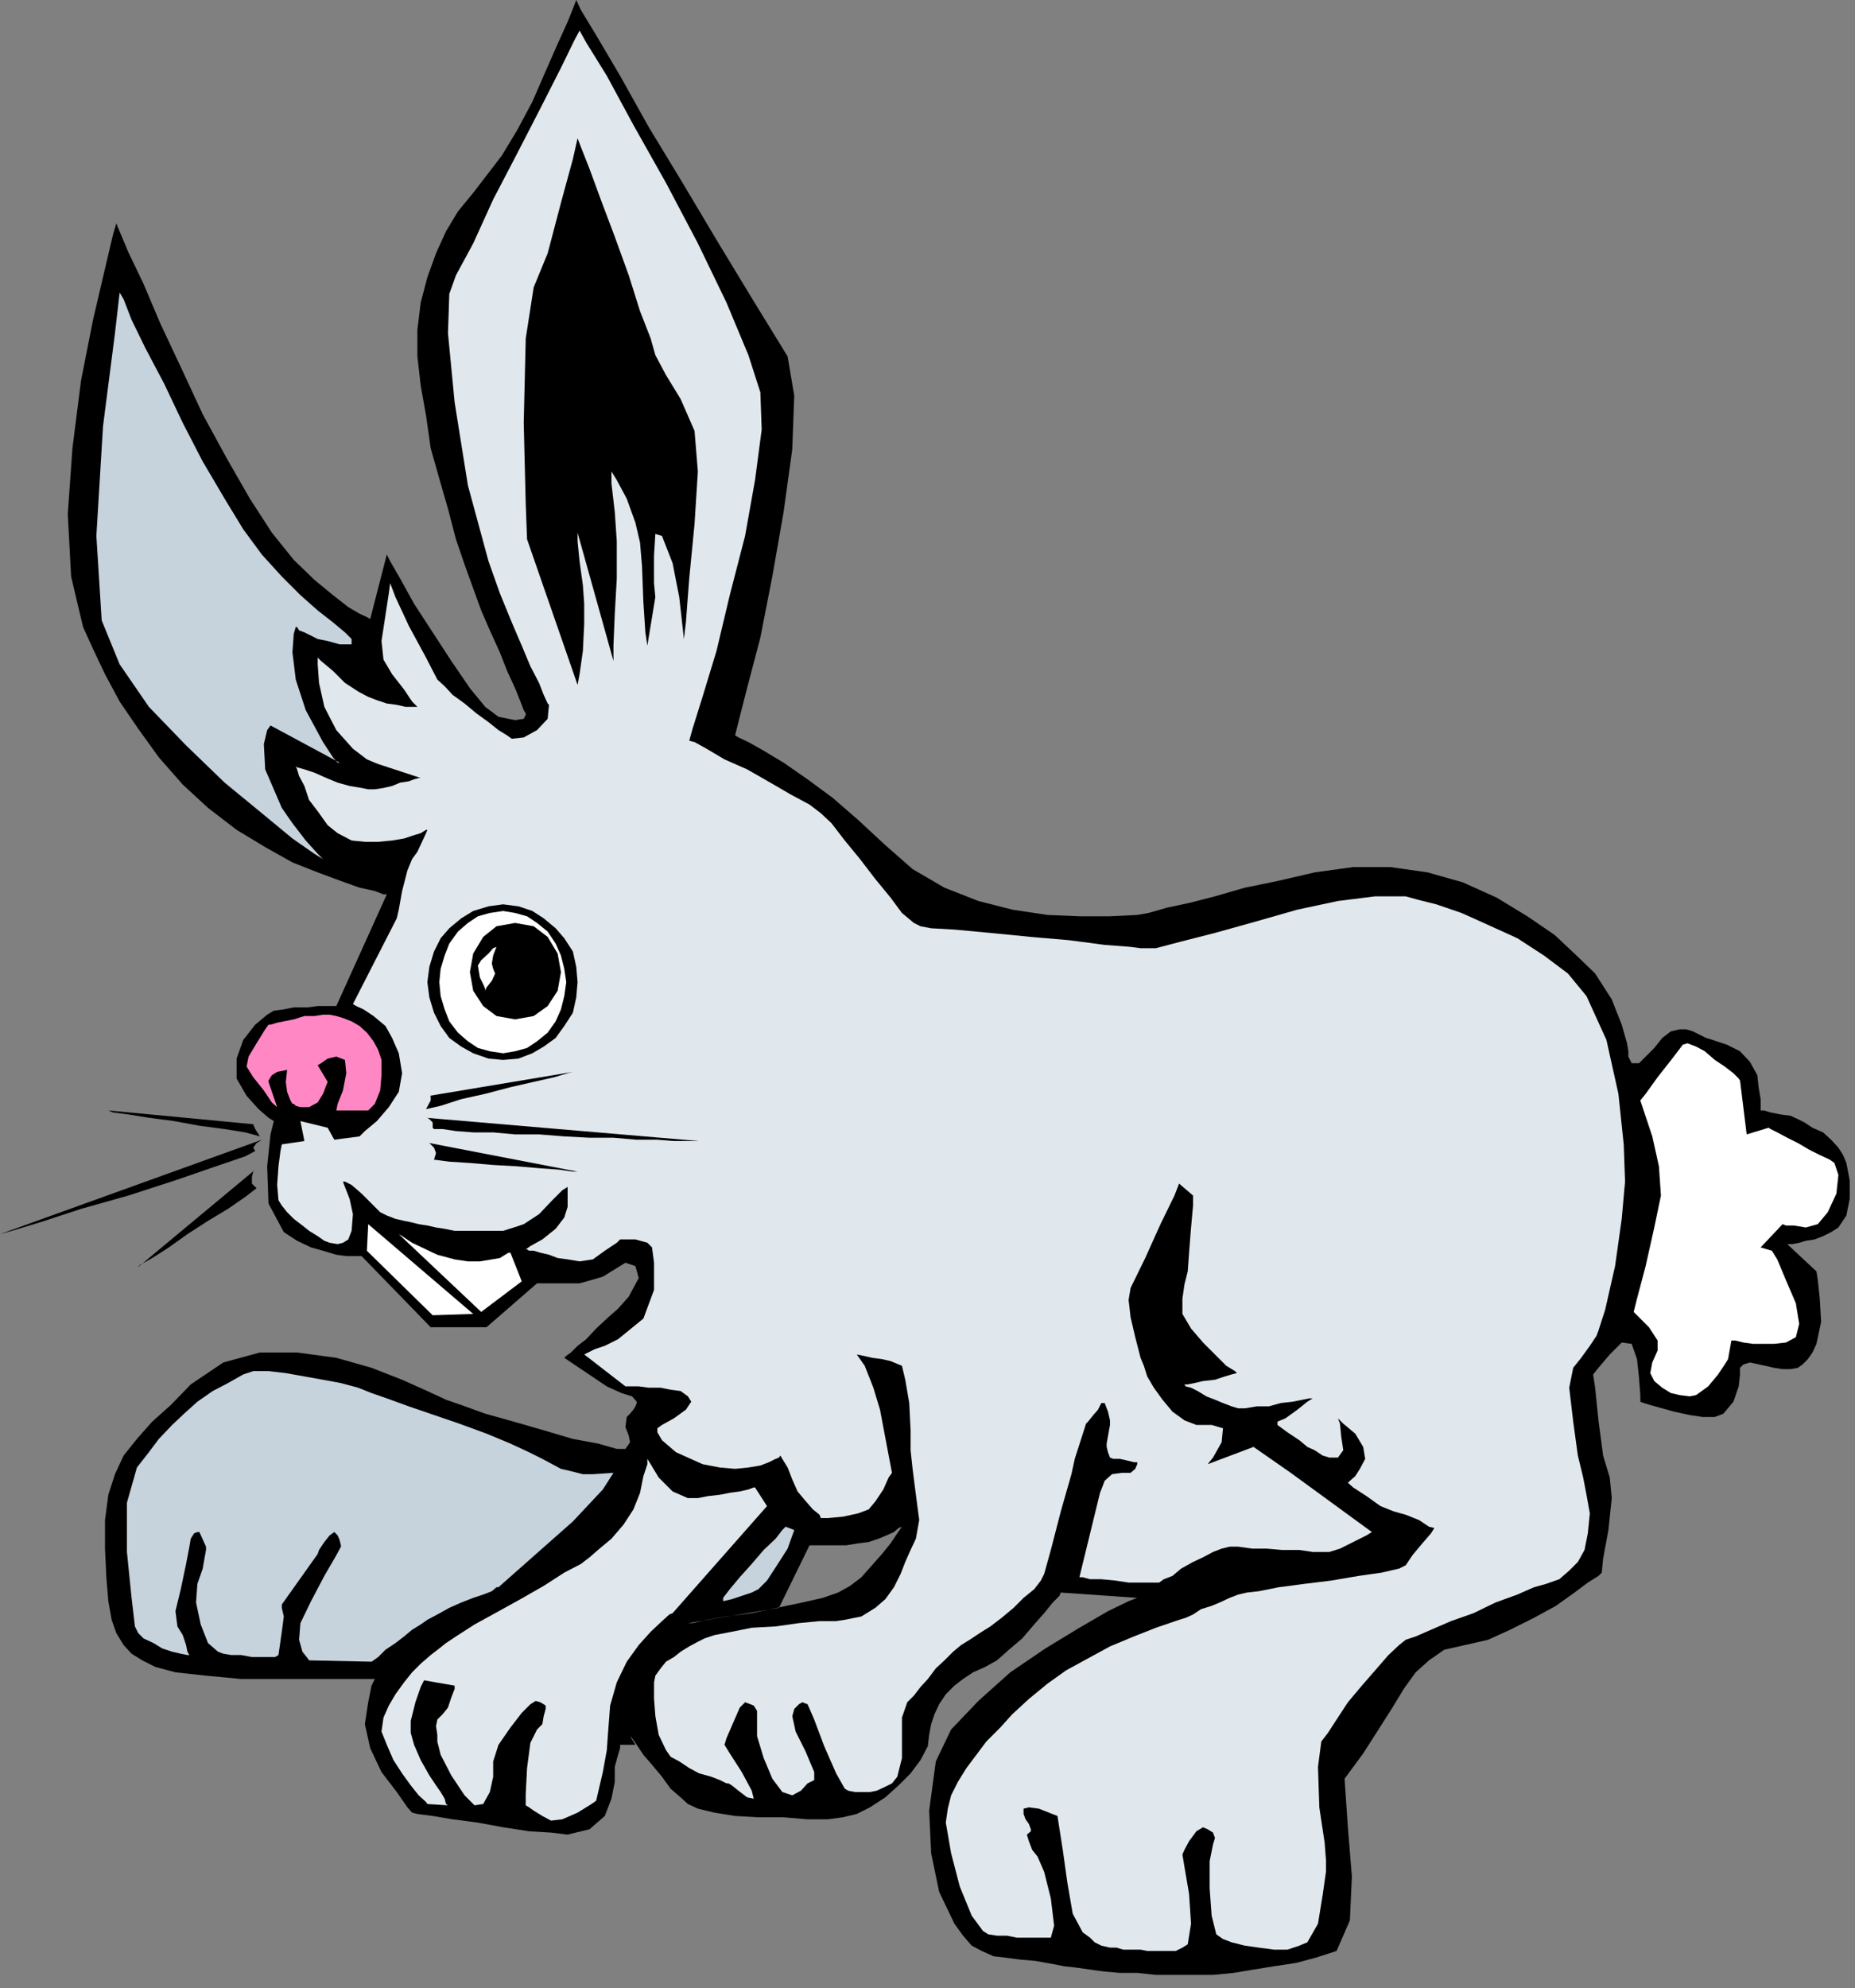 <?xml version="1.0" encoding="UTF-8" standalone="no"?>
<svg
   xmlns:ooo="http://xml.openoffice.org/svg/export"
   xmlns:dc="http://purl.org/dc/elements/1.1/"
   xmlns:cc="http://creativecommons.org/ns#"
   xmlns:rdf="http://www.w3.org/1999/02/22-rdf-syntax-ns#"
   xmlns:svg="http://www.w3.org/2000/svg"
   xmlns="http://www.w3.org/2000/svg"
   xmlns:sodipodi="http://sodipodi.sourceforge.net/DTD/sodipodi-0.dtd"
   xmlns:inkscape="http://www.inkscape.org/namespaces/inkscape"
   version="1.2"
   width="27.91mm"
   height="29.9mm"
   viewBox="0 0 2791 2990"
   preserveAspectRatio="xMidYMid"
   xml:space="preserve"
   id="svg106"
   sodipodi:docname="rabbit9.svg"
   style="fill-rule:evenodd;stroke-width:28.222;stroke-linejoin:round"
   inkscape:version="0.92.5 (2060ec1f9f, 2020-04-08)"><rect x="0" y="0" width="2791" height="2990" fill="#808080" stroke="none"/><sodipodi:namedview
   pagecolor="#ffffff"
   bordercolor="#666666"
   borderopacity="1"
   objecttolerance="10"
   gridtolerance="10"
   guidetolerance="10"
   inkscape:pageopacity="0"
   inkscape:pageshadow="2"
   inkscape:window-width="664"
   inkscape:window-height="487"
   id="namedview108"
   showgrid="false"
   inkscape:zoom="0.2102413"
   inkscape:cx="52.762206"
   inkscape:cy="56.503935"
   inkscape:window-x="0"
   inkscape:window-y="0"
   inkscape:window-maximized="0"
   inkscape:current-layer="svg106" />
 <defs
   class="ClipPathGroup"
   id="defs8">
  <clipPath
   id="presentation_clip_path"
   clipPathUnits="userSpaceOnUse">
   <rect
   x="0"
   y="0"
   width="21000"
   height="29700"
   id="rect2" />
  </clipPath>
  <clipPath
   id="presentation_clip_path_shrink"
   clipPathUnits="userSpaceOnUse">
   <rect
   x="21"
   y="29"
   width="20958"
   height="29641"
   id="rect5" />
  </clipPath>
 </defs>
 <defs
   class="TextShapeIndex"
   id="defs12">
  <g
   ooo:slide="id1"
   ooo:id-list="id3"
   id="g10" />
 </defs>
 <defs
   class="EmbeddedBulletChars"
   id="defs44">
  <g
   id="bullet-char-template-57356"
   transform="matrix(4.8828125e-4,0,0,-4.8828125e-4,0,0)">
   <path
   d="M 580,1141 1163,571 580,0 -4,571 Z"
   id="path14"
   inkscape:connector-curvature="0" />
  </g>
  <g
   id="bullet-char-template-57354"
   transform="matrix(4.8828125e-4,0,0,-4.8828125e-4,0,0)">
   <path
   d="M 8,1128 H 1137 V 0 H 8 Z"
   id="path17"
   inkscape:connector-curvature="0" />
  </g>
  <g
   id="bullet-char-template-10146"
   transform="matrix(4.8828125e-4,0,0,-4.8828125e-4,0,0)">
   <path
   d="M 174,0 602,739 174,1481 1456,739 Z M 1358,739 309,1346 659,739 Z"
   id="path20"
   inkscape:connector-curvature="0" />
  </g>
  <g
   id="bullet-char-template-10132"
   transform="matrix(4.8828125e-4,0,0,-4.8828125e-4,0,0)">
   <path
   d="M 2015,739 1276,0 H 717 l 543,543 H 174 v 393 h 1086 l -543,545 h 557 z"
   id="path23"
   inkscape:connector-curvature="0" />
  </g>
  <g
   id="bullet-char-template-10007"
   transform="matrix(4.8828125e-4,0,0,-4.8828125e-4,0,0)">
   <path
   d="m 0,-2 c -7,16 -16,29 -25,39 l 381,530 c -94,256 -141,385 -141,387 0,25 13,38 40,38 9,0 21,-2 34,-5 21,4 42,12 65,25 l 27,-13 111,-251 280,301 64,-25 24,25 c 21,-10 41,-24 62,-43 C 886,937 835,863 770,784 769,783 710,716 594,584 L 774,223 c 0,-27 -21,-55 -63,-84 l 16,-20 C 717,90 699,76 672,76 641,76 570,178 457,381 L 164,-76 c -22,-34 -53,-51 -92,-51 -42,0 -63,17 -64,51 -7,9 -10,24 -10,44 0,9 1,19 2,30 z"
   id="path26"
   inkscape:connector-curvature="0" />
  </g>
  <g
   id="bullet-char-template-10004"
   transform="matrix(4.8828125e-4,0,0,-4.8828125e-4,0,0)">
   <path
   d="M 285,-33 C 182,-33 111,30 74,156 52,228 41,333 41,471 c 0,78 14,145 41,201 34,71 87,106 158,106 53,0 88,-31 106,-94 l 23,-176 c 8,-64 28,-97 59,-98 l 735,706 c 11,11 33,17 66,17 42,0 63,-15 63,-46 V 965 c 0,-36 -10,-64 -30,-84 L 442,47 C 390,-6 338,-33 285,-33 Z"
   id="path29"
   inkscape:connector-curvature="0" />
  </g>
  <g
   id="bullet-char-template-9679"
   transform="matrix(4.8828125e-4,0,0,-4.8828125e-4,0,0)">
   <path
   d="M 813,0 C 632,0 489,54 383,161 276,268 223,411 223,592 c 0,181 53,324 160,431 106,107 249,161 430,161 179,0 323,-54 432,-161 108,-107 162,-251 162,-431 0,-180 -54,-324 -162,-431 C 1136,54 992,0 813,0 Z"
   id="path32"
   inkscape:connector-curvature="0" />
  </g>
  <g
   id="bullet-char-template-8226"
   transform="matrix(4.8828125e-4,0,0,-4.8828125e-4,0,0)">
   <path
   d="m 346,457 c -73,0 -137,26 -191,78 -54,51 -81,114 -81,188 0,73 27,136 81,188 54,52 118,78 191,78 73,0 134,-26 185,-79 51,-51 77,-114 77,-187 0,-75 -25,-137 -76,-188 -50,-52 -112,-78 -186,-78 z"
   id="path35"
   inkscape:connector-curvature="0" />
  </g>
  <g
   id="bullet-char-template-8211"
   transform="matrix(4.8828125e-4,0,0,-4.8828125e-4,0,0)">
   <path
   d="M -4,459 H 1135 V 606 H -4 Z"
   id="path38"
   inkscape:connector-curvature="0" />
  </g>
  <g
   id="bullet-char-template-61548"
   transform="matrix(4.8828125e-4,0,0,-4.8828125e-4,0,0)">
   <path
   d="m 173,740 c 0,163 58,303 173,419 116,115 255,173 419,173 163,0 302,-58 418,-173 116,-116 174,-256 174,-419 0,-163 -58,-303 -174,-418 C 1067,206 928,148 765,148 601,148 462,206 346,322 231,437 173,577 173,740 Z"
   id="path41"
   inkscape:connector-curvature="0" />
  </g>
 </defs>
 <g
   id="g49"
   transform="translate(-9104,-13355)">
  <g
   id="id2"
   class="Master_Slide">
   <g
   id="bg-id2"
   class="Background" />
   <g
   id="bo-id2"
   class="BackgroundObjects" />
  </g>
 </g>
 <g
   class="SlideGroup"
   id="g104"
   transform="translate(-9104,-13355)">
  <g
   id="g102">
   <g
   id="container-id1">
    <g
   id="id1"
   class="Slide"
   clip-path="url(#presentation_clip_path)">
     <g
   class="Page"
   id="g98">
      <g
   class="Graphic"
   id="g96">
       <g
   id="id3">
        <rect
   class="BoundingBox"
   x="9104"
   y="13355"
   width="2791"
   height="2990"
   id="rect51"
   style="fill:none;stroke:none" />
        <path
   d="m 10017,15440 -64,-43 3,-3 7,-5 10,-10 13,-10 15,-16 16,-15 17,-15 16,-18 15,-28 -5,-18 -15,-5 -21,13 -13,8 -17,5 -18,5 h -18 -18 -15 -10 -3 l -76,66 h -84 l -104,-107 h -3 -7 -13 l -15,-2 -20,-6 -18,-5 -21,-10 -20,-13 -23,-43 -2,-56 5,-48 5,-20 -8,-5 -15,-13 -18,-20 -15,-26 v -30 l 10,-28 18,-23 18,-15 10,-6 15,-2 15,-3 h 21 l 15,-2 h 15 10 3 l 76,-168 h -5 l -13,-5 -23,-5 -28,-10 -35,-13 -38,-15 -41,-23 -43,-26 -43,-33 -38,-35 -36,-41 -31,-43 -28,-41 -22,-41 -18,-38 -15,-33 -18,-76 -5,-94 7,-99 13,-102 18,-91 18,-77 12,-51 5,-17 5,12 13,31 23,48 25,59 31,66 33,71 36,66 35,61 33,51 33,41 31,30 28,23 23,18 17,10 11,5 5,3 25,-97 5,10 15,26 21,38 28,43 28,43 28,41 23,28 20,15 25,5 13,-2 3,-6 v -2 l -3,-5 -5,-13 -8,-20 -12,-26 -11,-28 -15,-33 -13,-30 -12,-33 -13,-36 -13,-38 -12,-46 -13,-45 -13,-46 -7,-49 -8,-45 -5,-44 v -40 l 5,-41 10,-38 13,-36 15,-33 18,-30 23,-28 20,-26 23,-30 23,-38 23,-43 20,-46 18,-41 15,-33 10,-25 3,-8 7,15 23,38 36,61 43,77 51,84 53,89 54,89 51,83 10,59 -3,81 -13,94 -17,97 -18,92 -20,76 -13,51 -5,20 5,3 15,7 23,13 30,18 36,25 38,28 38,33 41,38 41,36 48,28 51,20 51,13 53,8 48,2 h 46 l 41,-2 17,-3 28,-8 33,-7 39,-10 45,-13 49,-10 56,-13 58,-8 h 56 l 56,8 53,15 51,23 46,28 41,28 33,31 28,27 25,39 15,38 8,28 2,12 v 8 l 5,10 h 11 l 23,-23 12,-15 13,-10 13,-3 h 10 l 10,3 10,5 10,5 10,3 21,7 20,10 15,16 11,20 2,18 3,18 v 12 5 h 5 l 10,3 15,3 15,2 11,5 10,5 12,8 16,7 12,11 11,12 7,11 5,12 5,26 v 28 l -5,25 -12,18 -11,7 -12,6 -13,5 -13,2 -10,3 -10,2 h -5 -3 l 44,41 2,13 3,28 2,35 -7,33 -6,13 -7,10 -8,8 -7,5 -11,2 h -12 l -13,-2 -13,-3 -23,-5 -10,3 -5,5 v 2 8 l -2,18 -8,23 -15,18 -13,5 h -18 l -20,-3 -23,-5 -18,-5 -18,-5 -10,-3 -5,-2 v -10 l -2,-26 -3,-28 -8,-23 -15,-2 -18,18 -17,20 -8,10 3,20 5,49 7,53 10,33 3,31 -5,48 -8,43 -2,21 -5,5 -16,10 -20,15 -28,20 -33,18 -36,18 -33,15 -35,8 -31,7 -23,16 -20,18 -18,25 -17,28 -21,33 -23,36 -28,38 5,73 6,74 -3,66 -20,46 -31,10 -30,8 -33,5 -31,5 -30,5 -31,3 h -30 -28 -28 l -28,-3 h -26 l -23,-2 -22,-3 -21,-3 -18,-2 -15,-3 -28,-5 -23,-2 -23,-3 -17,-2 -18,-8 -15,-8 -13,-15 -13,-18 -23,-48 -12,-58 -3,-64 10,-74 23,-48 41,-43 48,-43 53,-36 51,-31 43,-25 31,-15 13,-5 -115,-8 -2,5 -10,10 -13,16 -15,17 -18,21 -20,17 -18,16 -18,10 -18,8 -15,10 -13,10 -13,13 -10,15 -7,15 -5,15 -3,16 -2,17 -11,21 -15,20 -18,18 -20,18 -23,15 -20,10 -21,5 -22,3 h -31 l -36,-3 h -38 l -35,-2 -31,-5 -25,-6 -15,-7 -11,-10 -15,-13 -13,-18 -15,-18 -13,-15 -10,-15 -7,-10 -3,-3 8,13 79,-183 h 7 l 21,-5 30,-5 38,-5 38,-8 38,-8 31,-7 23,-8 18,-10 17,-13 16,-18 15,-17 13,-16 10,-15 7,-10 3,-3 -3,3 -5,2 -7,6 -11,5 -12,5 -15,5 -16,2 -18,3 h -27 -16 -10 -2 l -46,94 -137,23 -79,183 h -23 v 5 l -3,10 -5,18 v 23 l -5,25 -10,26 -23,20 -33,8 -25,-3 -33,-2 -39,-6 -38,-7 -38,-5 -30,-5 -23,-3 -8,-2 -7,-8 -16,-23 -23,-30 -17,-36 -8,-36 5,-33 5,-25 5,-10 h -12 -31 -46 -53 -59 l -53,-5 -46,-5 -30,-8 -20,-10 -16,-10 -12,-13 -11,-18 -7,-20 -5,-28 -3,-36 -2,-43 v -43 l 5,-38 10,-31 13,-28 20,-25 23,-26 28,-25 30,-31 49,-33 55,-15 h 56 l 59,8 53,15 46,18 38,17 28,13 23,8 36,13 43,12 45,13 44,13 38,7 28,8 h 13 l 7,-10 -2,-10 -5,-13 2,-15 5,-5 5,-6 3,-5 2,-5 v -2 l -7,-8 -16,-5 z"
   id="path53"
   inkscape:connector-curvature="0"
   style="fill:#000000;stroke:none" />
        <path
   d="m 9656,15236 2,-40 158,135 -61,2 z"
   id="path55"
   inkscape:connector-curvature="0"
   style="fill:#ffffff;stroke:none" />
        <path
   d="m 9704,15211 5,3 15,10 21,10 17,8 26,7 20,3 h 18 l 18,-3 12,-2 8,-5 5,-3 h 3 l 17,43 -61,46 z"
   id="path57"
   inkscape:connector-curvature="0"
   style="fill:#ffffff;stroke:none" />
        <path
   d="m 11572,15010 5,15 13,39 10,45 3,44 -10,48 -13,58 -13,49 -5,20 8,8 15,15 13,20 v 15 l -8,18 -3,16 6,12 12,10 13,8 13,3 15,2 10,-2 18,-13 15,-18 10,-15 5,-8 5,-28 h 6 l 12,3 15,2 h 16 15 l 18,-2 15,-8 5,-20 -5,-31 -15,-35 -13,-31 -8,-13 -17,-5 33,-35 5,2 h 12 l 18,3 18,-5 15,-18 13,-28 3,-28 -6,-18 -7,-5 -15,-7 -16,-8 -17,-10 -16,-8 -15,-8 -10,-5 -3,-2 -33,10 -10,-81 -2,-3 -8,-8 -13,-10 -15,-10 -15,-13 -13,-7 -13,-5 -7,2 -16,21 -22,28 -18,25 z"
   id="path59"
   inkscape:connector-curvature="0"
   style="fill:#ffffff;stroke:none" />
        <path
   d="m 9958,15140 -8,5 -15,15 -20,21 -23,15 -15,5 -16,5 h -20 -18 -17 -18 l -15,-3 -13,-2 -13,-3 -13,-2 -12,-3 -10,-2 -13,-3 -13,-5 -10,-5 -8,-8 -20,-20 -15,-13 -10,-5 h -3 l 3,8 7,18 5,23 -2,25 -5,13 -8,5 -8,2 -12,-2 -8,-3 -10,-7 -13,-8 -10,-8 -13,-10 -10,-10 -8,-10 -5,-8 -2,-23 2,-28 3,-23 2,-10 34,-5 -6,-30 41,10 10,18 38,-5 8,-8 18,-15 18,-21 15,-23 5,-28 -5,-30 -10,-23 -10,-18 -18,-15 -15,-10 -11,-5 -5,-3 66,-129 3,-13 5,-28 8,-31 7,-17 8,-11 7,-15 6,-13 2,-5 h -2 l -8,5 -10,3 -15,5 -18,3 -21,2 h -20 l -20,-2 -21,-11 -15,-12 -15,-21 -13,-17 -7,-21 -8,-15 -3,-10 -2,-5 2,2 11,3 15,5 18,8 17,7 18,5 18,3 10,2 h 10 l 13,-2 13,-3 12,-5 13,-2 8,-3 7,-2 h 3 l -64,-21 -5,-2 -12,-5 -21,-16 -25,-28 -18,-35 -8,-36 -2,-28 v -10 l 5,5 18,15 18,18 20,13 15,8 13,5 15,5 15,2 13,3 h 10 5 3 l -8,-8 -12,-18 -18,-23 -13,-22 -3,-28 6,-39 5,-33 2,-15 8,21 20,43 26,48 17,33 11,10 12,13 18,13 18,15 18,13 15,12 13,8 7,5 18,-2 20,-11 16,-17 2,-21 -2,-2 -6,-13 -7,-18 -13,-25 -13,-31 -15,-35 -18,-44 -17,-48 -31,-114 -20,-125 -10,-104 2,-59 10,-28 26,-48 30,-66 36,-69 35,-68 31,-61 20,-41 8,-15 10,18 31,50 40,74 49,87 48,91 43,89 33,79 18,56 2,56 -10,76 -15,84 -23,89 -20,84 -21,69 -15,48 -5,18 8,2 18,10 27,16 34,15 35,20 31,18 28,15 17,13 16,15 20,26 23,28 23,30 23,28 17,23 18,15 10,5 16,3 35,2 54,5 61,6 58,5 53,7 39,3 15,2 h 23 l 38,-10 51,-13 61,-17 63,-18 61,-13 56,-7 h 46 l 18,5 28,7 38,13 40,18 44,20 40,26 36,27 28,34 30,66 18,81 8,76 2,56 -5,56 -10,71 -15,66 -10,31 -3,8 -10,15 -13,18 -12,15 -6,30 6,51 7,51 8,33 5,26 5,28 -3,30 -5,25 -10,18 -13,13 -15,13 -20,7 -18,5 -25,11 -33,12 -33,16 -34,12 -30,13 -23,10 -15,5 -10,8 -16,15 -20,23 -20,23 -21,25 -17,26 -13,20 -10,13 -5,38 2,61 8,53 2,26 v 18 l -5,35 -7,43 -16,28 -12,5 -18,6 h -20 l -23,-3 -21,-3 -20,-5 -13,-5 -10,-7 -7,-28 -3,-41 v -41 l 5,-25 3,-10 -3,-8 -8,-5 -7,-3 -10,6 -11,15 -7,13 -3,7 3,18 7,41 3,45 -5,31 -8,5 -10,5 h -10 -10 -13 -10 l -10,-2 h -8 -10 -8 l -10,-3 h -10 l -13,-3 -10,-5 -7,-7 -11,-8 -15,-28 -8,-46 -7,-50 -8,-51 -28,-11 -15,-2 -8,2 v 8 l 3,8 5,7 3,8 v 3 l -6,5 3,10 5,13 8,10 10,23 10,40 5,41 -5,18 h -8 -12 -16 -15 l -15,-3 h -15 l -13,-2 -8,-5 -17,-23 -18,-44 -13,-50 -8,-46 3,-21 5,-20 10,-20 13,-21 15,-20 15,-20 21,-21 18,-20 25,-23 28,-23 28,-20 33,-18 33,-18 36,-15 33,-13 35,-12 10,-3 11,-5 12,-8 16,-5 12,-5 15,-7 13,-5 13,-3 18,-2 30,-6 38,-5 41,-5 41,-7 35,-5 26,-6 10,-5 10,-15 15,-18 13,-15 5,-8 -8,-2 -15,-10 -20,-8 -18,-5 -20,-8 -21,-15 -20,-13 -8,-7 3,-3 8,-7 7,-11 8,-15 -3,-18 -12,-20 -18,-15 -8,-8 3,8 2,20 3,20 -8,11 h -13 l -10,-3 -12,-8 -11,-5 -12,-10 -18,-12 -15,-11 v -5 l 12,-5 18,-13 15,-12 8,-5 h -5 l -10,2 -15,3 -18,2 -18,5 h -18 l -18,3 h -10 l -10,-3 -13,-5 -12,-5 -13,-5 -13,-8 -10,-5 -8,-2 -2,-3 h 5 l 10,-2 13,-3 18,-2 15,-5 10,-3 8,-2 -3,-3 -13,-8 -15,-15 -20,-20 -18,-21 -13,-22 v -23 l 3,-21 5,-20 2,-28 3,-38 3,-33 v -15 l -21,-18 -7,18 -21,43 -23,51 -22,45 -3,18 3,26 7,30 8,31 5,12 5,16 10,17 13,18 15,18 18,13 18,7 h 23 l 17,5 -2,21 -13,23 -8,10 69,-26 56,39 122,89 -8,5 -20,10 -20,10 -16,5 h -10 -15 l -20,-3 h -26 l -23,-2 h -22 l -21,-3 h -13 l -12,3 -13,5 -15,8 -15,7 -18,10 -13,11 -13,5 -7,5 h -10 -16 -20 l -20,-3 -21,-2 h -17 l -11,-3 h -5 l 31,-127 2,-5 5,-13 11,-10 15,-2 h 13 l 7,-6 3,-7 v -3 h -5 l -8,-2 -13,-3 h -10 l -5,-2 -3,-8 -2,-8 v -5 l 5,-28 v -7 l -3,-13 -5,-13 h -5 l -5,10 -7,8 -8,10 -3,3 -17,53 -5,23 -16,56 -15,58 -10,36 -5,10 -10,13 -16,13 -15,15 -18,15 -17,13 -16,10 -15,10 -13,8 -12,10 -13,13 -13,12 -12,16 -11,12 -10,13 -10,10 -8,23 v 31 30 l -7,28 -8,10 -10,5 -13,6 -10,2 h -13 -10 l -10,-2 -5,-3 -13,-23 -18,-41 -15,-40 -10,-23 -8,-3 -5,3 -7,7 -3,11 5,23 15,30 13,31 v 12 l -10,5 -10,11 -13,7 -15,-5 -15,-20 -13,-31 -10,-33 v -25 -13 l -5,-8 -5,-2 -8,-3 -8,8 -10,23 -10,23 -3,10 8,13 18,28 15,28 3,12 -10,-2 -13,-10 -10,-8 -5,-3 h -3 l -10,-5 -13,-5 -18,-5 -15,-8 -15,-10 -13,-7 -7,-10 -11,-23 -5,-28 -2,-26 v -25 l 2,-10 8,-11 8,-10 12,-7 10,-8 13,-8 13,-7 10,-5 15,-5 26,-5 30,-6 36,-2 35,-5 31,-3 h 25 l 13,-2 25,-5 21,-13 15,-13 13,-18 10,-20 7,-18 8,-18 8,-17 5,-28 -5,-38 -5,-39 -3,-28 v -30 l -2,-41 -6,-35 -5,-21 -5,-2 -12,-5 -13,-3 -15,-2 -13,-3 -10,-2 h -3 3 l 12,17 13,33 10,33 3,16 15,79 -5,7 -8,18 -12,18 -10,12 -16,6 -23,5 -22,2 h -11 l -2,-5 -10,-8 -13,-15 -10,-12 -8,-18 -7,-18 -8,-13 -3,-5 -2,3 -5,2 -10,5 -13,5 -18,3 -20,2 -23,-2 -26,-5 -40,-18 -21,-18 -7,-12 v -6 l 7,-5 18,-10 18,-13 8,-12 -5,-8 -11,-8 -15,-2 -15,-3 h -18 l -15,-2 h -15 -5 l -62,-48 6,-3 10,-5 15,-5 20,-10 38,-31 16,-43 v -41 l -3,-23 -7,-7 -18,-5 h -15 -8 l -5,5 -18,12 -18,13 -20,3 -18,-3 -15,-2 -13,-5 -13,-3 -10,-3 h -7 l -3,-2 h -2 l 7,-5 18,-10 20,-16 13,-17 5,-16 v -15 -10 z"
   id="path61"
   inkscape:connector-curvature="0"
   style="fill:#e0e8ed;stroke:none" />
        <path
   d="m 9284,13795 -7,61 -18,140 -10,165 8,127 27,66 44,64 56,58 58,56 56,46 46,38 33,23 13,8 -8,-8 -18,-20 -20,-26 -16,-23 -25,-58 -2,-38 5,-21 5,-7 104,56 h -3 l -7,-8 -15,-23 -26,-48 -15,-46 -5,-41 2,-28 3,-10 h 2 l 3,5 8,3 10,5 10,5 15,3 18,5 h 18 v -8 l -10,-10 -18,-15 -23,-18 -26,-23 -28,-28 -30,-33 -28,-38 -28,-46 -33,-56 -30,-58 -28,-59 -28,-53 -21,-43 -12,-31 z"
   id="path63"
   inkscape:connector-curvature="0"
   style="fill:#c6d3dd;stroke:none" />
        <path
   d="m 10027,15570 -16,25 -45,48 -112,99 h -3 l -7,6 -13,5 -15,5 -18,7 -18,8 -18,10 -15,8 -10,7 -13,8 -12,10 -13,10 -15,10 -11,11 -7,5 -3,2 -94,-2 -2,-3 -8,-10 -5,-18 2,-25 16,-33 20,-38 18,-31 7,-13 v -2 l -2,-8 -3,-7 -5,-5 -7,5 -8,10 -8,12 -2,6 -54,76 v 5 l 3,13 -3,23 -5,35 -5,3 h -7 -13 -15 l -16,-3 h -15 l -12,-2 -8,-3 -15,-13 -11,-28 -7,-33 2,-28 8,-23 3,-17 2,-11 v -5 l -10,-22 h -3 l -5,2 -5,8 -2,12 -5,26 -8,38 -8,33 3,23 8,13 5,15 2,10 3,5 h -3 l -10,-2 -13,-3 -15,-5 -13,-8 -15,-7 -8,-8 -5,-10 -5,-43 -7,-69 v -74 l 15,-53 18,-23 15,-20 20,-21 18,-17 20,-18 23,-16 23,-12 23,-13 15,-5 h 23 l 26,3 28,5 28,5 27,5 26,7 20,8 23,8 33,12 38,13 38,13 41,15 36,15 28,13 20,10 15,8 13,7 13,3 12,3 8,2 h 8 5 2 z"
   id="path65"
   inkscape:connector-curvature="0"
   style="fill:#c6d3dd;stroke:none" />
        <path
   d="m 10078,15549 5,8 12,20 21,21 23,10 h 15 l 15,-3 18,-2 15,-3 15,-2 13,-3 8,-3 h 2 l 18,28 -142,161 -5,2 -11,10 -17,16 -18,20 -18,25 -15,31 -10,35 -3,39 -2,28 -6,33 -7,30 -3,13 -7,5 -21,13 -23,10 -17,2 -13,-7 -13,-8 -7,-5 -5,-3 v -17 l 2,-39 5,-38 10,-20 8,-8 2,-12 3,-11 v -5 l -3,-2 -5,-3 -7,-2 -8,5 -13,13 -17,22 -18,26 -8,25 v 23 l -5,23 -10,18 -13,2 -15,-15 -20,-30 -16,-31 -5,-20 v -10 l -2,-13 2,-10 8,-8 8,-10 5,-15 5,-13 v -5 l -46,-8 -5,10 -8,23 -7,28 v 18 l 5,18 10,23 13,23 10,15 7,10 6,10 2,8 3,2 -31,-2 -2,-3 -11,-10 -12,-15 -13,-18 -13,-20 -10,-23 -8,-20 3,-21 8,-18 10,-17 13,-18 12,-15 13,-13 15,-13 13,-10 10,-8 15,-10 28,-18 31,-17 38,-21 35,-20 31,-20 25,-13 13,-10 15,-13 18,-15 18,-21 15,-23 10,-25 5,-25 6,-18 z"
   id="path67"
   inkscape:connector-curvature="0"
   style="fill:#e0e8ed;stroke:none" />
        <path
   d="m 10299,15656 -10,28 -16,25 -15,23 -13,13 -10,5 -15,5 -15,5 -13,3 v -5 l 10,-13 15,-18 18,-20 18,-21 18,-17 10,-13 5,-5 z"
   id="path69"
   inkscape:connector-curvature="0"
   style="fill:#c6d3dd;stroke:none" />
        <path
   d="m 9861,14949 23,-2 21,-8 17,-10 18,-13 13,-18 13,-20 5,-23 2,-23 -2,-23 -5,-23 -13,-20 -13,-15 -18,-15 -17,-11 -21,-7 -23,-3 -22,3 -23,7 -18,11 -18,15 -13,15 -10,20 -7,23 -3,23 3,23 7,23 10,20 13,18 18,13 18,10 23,8 z"
   id="path71"
   inkscape:connector-curvature="0"
   style="fill:#000000;stroke:none" />
        <path
   d="m 9861,14939 18,-3 18,-5 15,-10 16,-13 12,-17 8,-18 5,-20 3,-21 -3,-20 -5,-20 -8,-18 -12,-18 -16,-13 -15,-10 -18,-5 -18,-3 -20,3 -18,5 -15,10 -15,13 -13,18 -7,18 -6,20 -2,20 2,21 6,20 7,18 13,17 15,13 15,10 18,5 z"
   id="path73"
   inkscape:connector-curvature="0"
   style="fill:#ffffff;stroke:none" />
        <path
   d="m 9879,14888 28,-5 21,-15 15,-23 5,-28 -5,-28 -15,-25 -21,-16 -28,-5 -28,5 -20,16 -15,25 -5,28 5,28 15,23 20,15 z"
   id="path75"
   inkscape:connector-curvature="0"
   style="fill:#000000;stroke:none" />
        <path
   d="m 9851,14779 -2,5 -3,8 -2,12 2,8 3,7 -5,11 -8,10 -2,5 v -3 l -3,-7 -5,-10 -3,-18 5,-8 11,-10 7,-8 z"
   id="path77"
   inkscape:connector-curvature="0"
   style="fill:#ffffff;stroke:none" />
        <path
   d="m 9973,14385 -76,-219 -2,-53 -3,-122 3,-127 12,-77 21,-51 20,-76 18,-66 7,-31 5,13 13,33 18,49 20,53 21,58 17,54 16,41 7,25 16,30 22,36 21,48 5,61 -5,79 -8,82 -5,66 -3,25 -2,-18 -5,-45 -10,-51 -16,-41 -10,-3 -2,33 v 41 l 2,21 -12,73 -3,-20 -3,-46 -2,-53 -3,-36 -7,-30 -13,-36 -15,-28 -8,-13 v 18 l 5,43 3,44 v 25 31 l -3,53 -2,48 v 23 l -54,-193 v 13 l 3,30 5,36 2,28 v 30 l -2,41 -5,35 z"
   id="path79"
   inkscape:connector-curvature="0"
   style="fill:#000000;stroke:none" />
        <path
   d="m 9267,15025 221,21 h -3 v 0 l 3,7 7,11 -22,-6 -31,-5 -38,-5 -38,-7 -38,-5 -31,-5 -23,-3 z"
   id="path81"
   inkscape:connector-curvature="0"
   style="fill:#000000;stroke:none" />
        <path
   d="m 9310,15262 178,-148 -3,3 -2,8 v 10 l 7,7 -17,13 -26,18 -30,18 -31,20 -28,20 -25,16 -18,10 z"
   id="path83"
   inkscape:connector-curvature="0"
   style="fill:#000000;stroke:none" />
        <path
   d="m 9498,15069 -3,2 -5,3 -5,7 3,5 -15,8 -44,15 -61,21 -71,23 -71,20 -61,20 -43,13 -18,5 z"
   id="path85"
   inkscape:connector-curvature="0"
   style="fill:#000000;stroke:none" />
        <path
   d="m 9966,14967 -216,36 h 2 v 2 5 l -7,13 22,-5 31,-10 36,-8 38,-10 35,-8 31,-7 20,-6 z"
   id="path87"
   inkscape:connector-curvature="0"
   style="fill:#000000;stroke:none" />
        <path
   d="m 9973,15117 -223,-43 2,2 5,5 3,8 -3,10 23,3 31,2 35,3 36,2 35,3 28,2 21,3 z"
   id="path89"
   inkscape:connector-curvature="0"
   style="fill:#000000;stroke:none" />
        <path
   d="m 9745,15036 h 2 l 3,2 5,5 v 8 l 2,2 h 13 l 20,3 26,2 h 30 l 33,3 h 36 l 38,3 38,2 h 36 l 35,3 h 31 l 25,2 h 21 12 5 z"
   id="path91"
   inkscape:connector-curvature="0"
   style="fill:#000000;stroke:none" />
        <path
   d="m 9508,14896 -5,7 -13,21 -12,20 -3,15 10,16 16,20 12,18 8,7 -13,-38 v -2 l 5,-8 8,-5 15,-3 -2,18 2,15 5,13 3,5 h 2 l 3,3 7,2 h 13 l 13,-7 8,-13 5,-13 2,-5 -15,-25 5,-3 10,-7 13,-3 13,5 2,20 -5,26 -8,20 -2,10 h 5 15 15 13 l 10,-10 8,-20 2,-23 v -23 l -5,-15 -7,-13 -10,-13 -11,-10 -12,-7 -13,-5 -10,-3 -10,-2 h -10 l -13,2 h -15 l -16,5 -15,3 -10,2 -10,3 z"
   id="path93"
   inkscape:connector-curvature="0"
   style="fill:#ff87c4;stroke:none" />
       </g>
      </g>
     </g>
    </g>
   </g>
  </g>
 </g>
</svg>